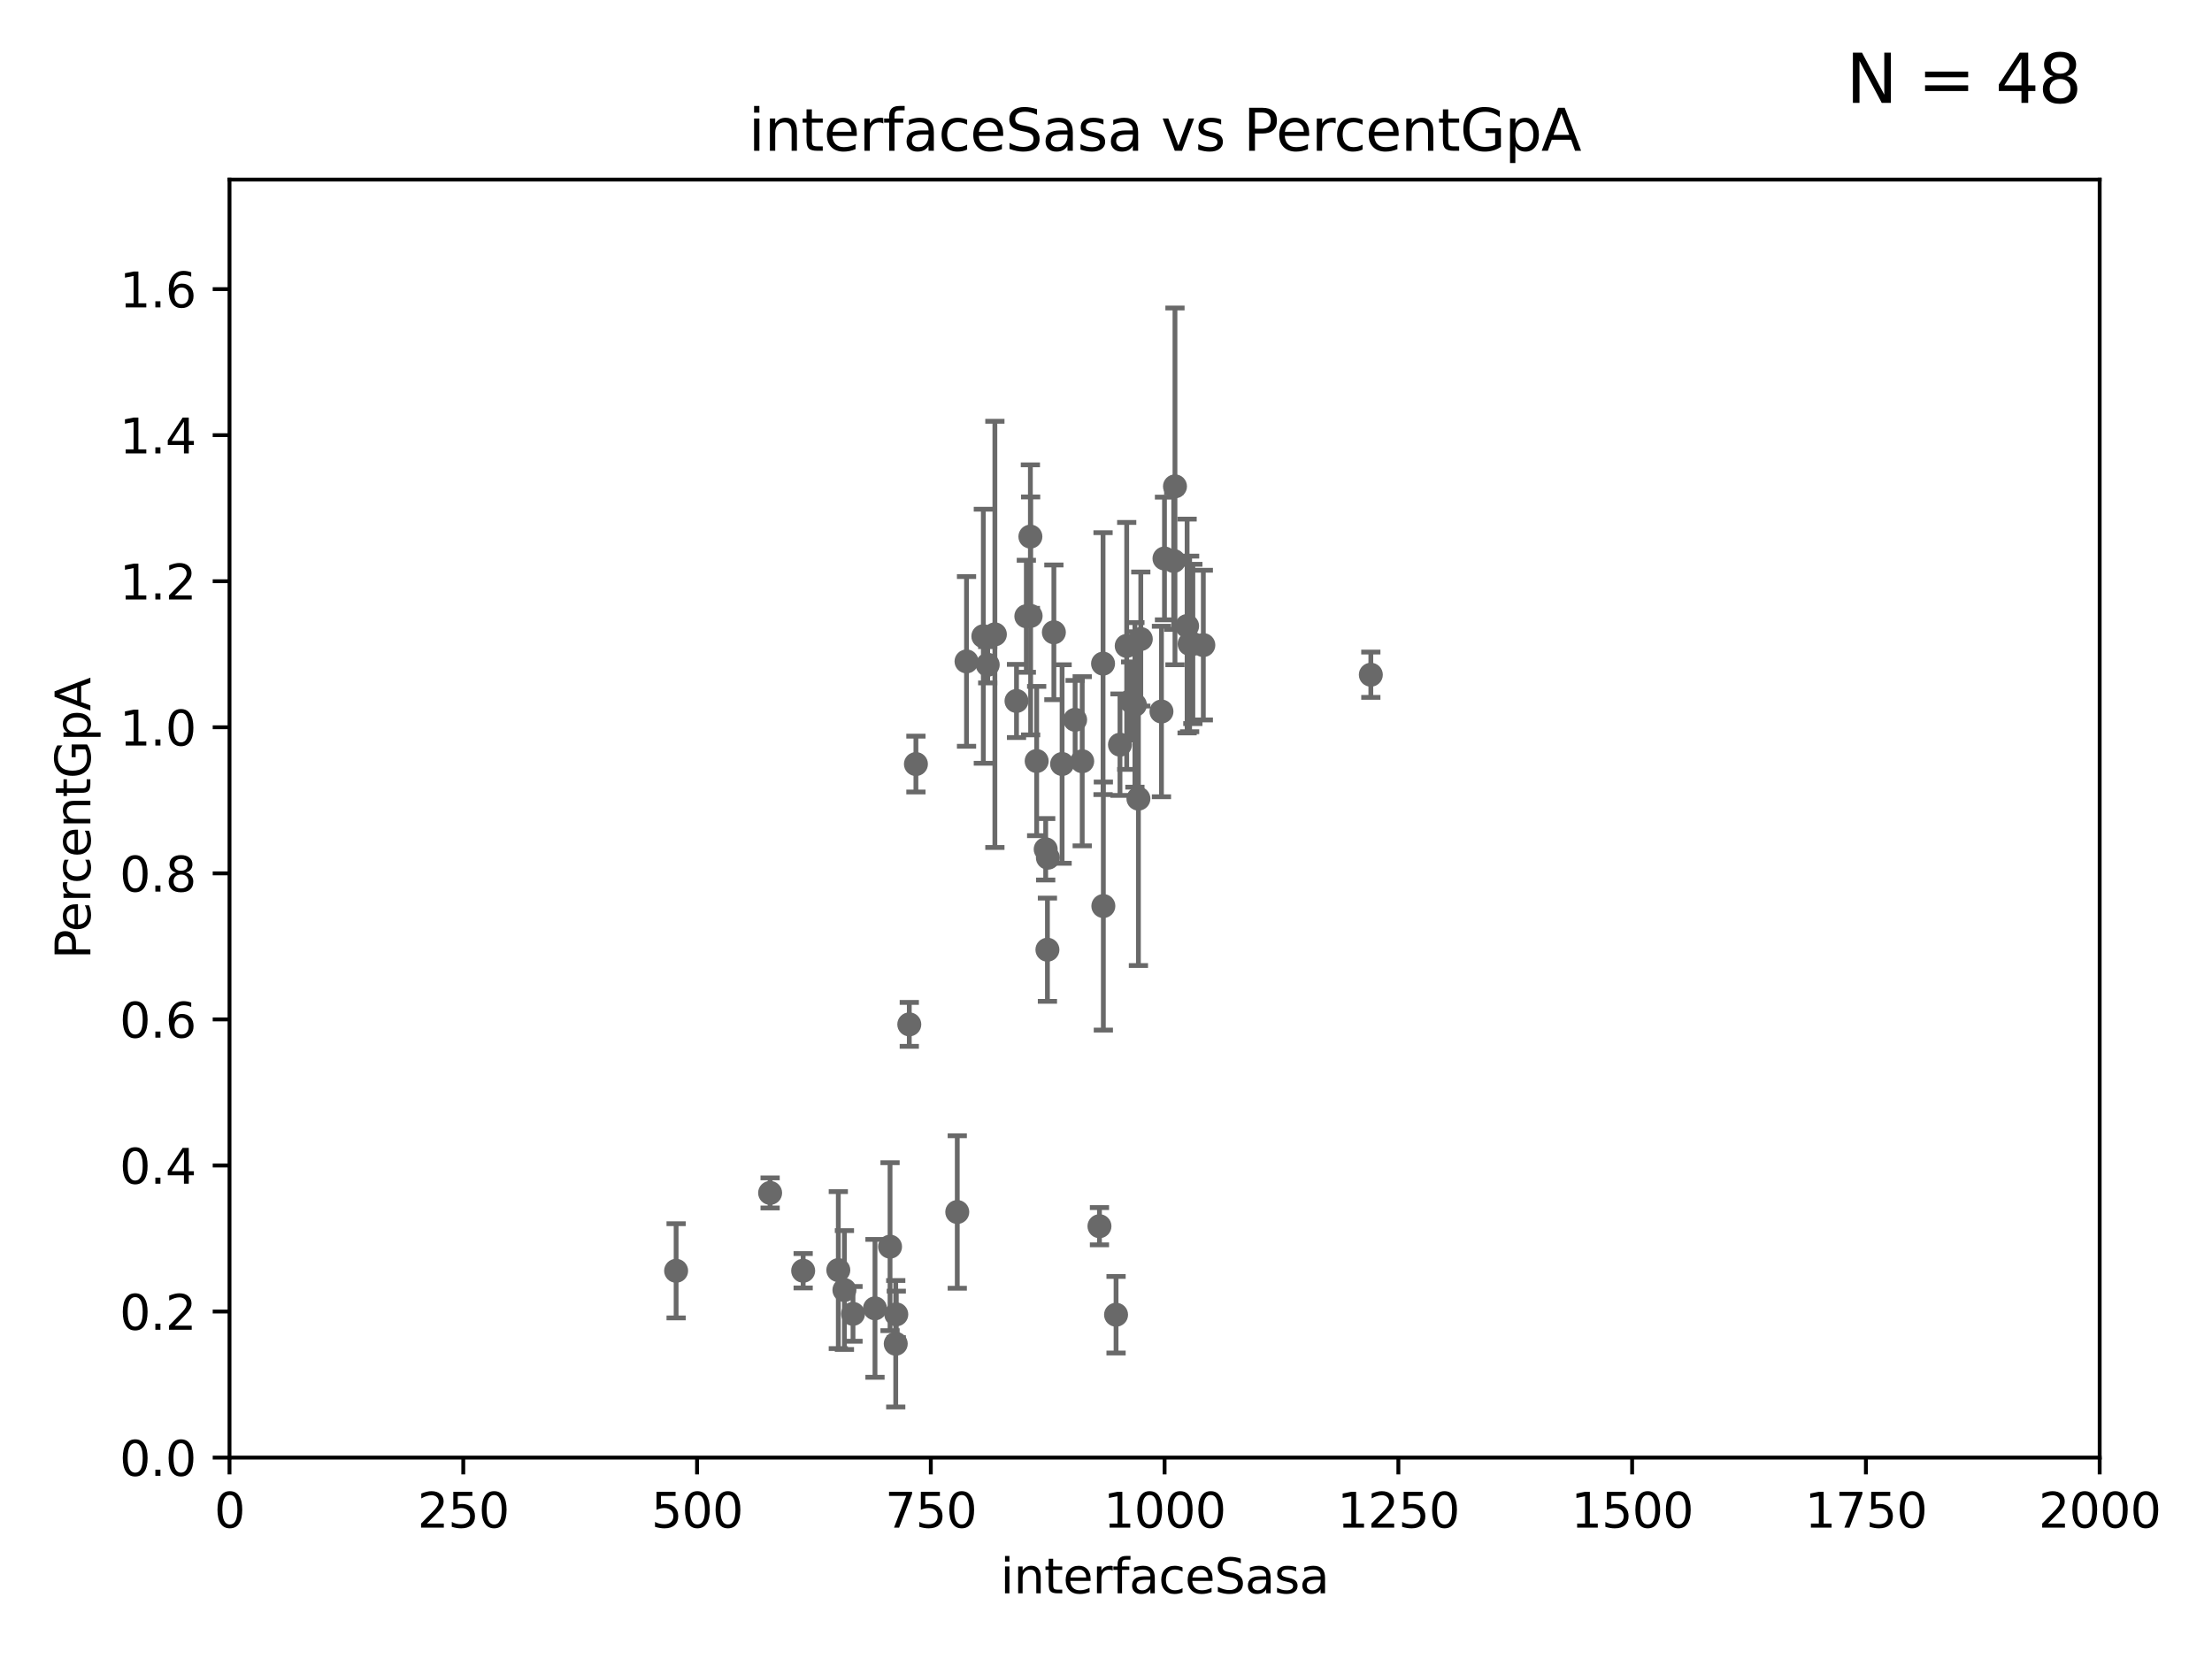 <?xml version="1.0" encoding="utf-8" standalone="no"?>
<!DOCTYPE svg PUBLIC "-//W3C//DTD SVG 1.1//EN"
  "http://www.w3.org/Graphics/SVG/1.1/DTD/svg11.dtd">
<svg xmlns:xlink="http://www.w3.org/1999/xlink" width="460.8pt" height="345.6pt" viewBox="0 0 460.8 345.6" xmlns="http://www.w3.org/2000/svg" version="1.1">
 <defs>
  <style type="text/css">*{stroke-linejoin: round; stroke-linecap: butt}</style>
 </defs>
 <g id="figure_1">
  <g id="patch_1">
   <path d="M 0 345.6 
L 460.8 345.6 
L 460.8 0 
L 0 0 
z
" style="fill: #ffffff"/>
  </g>
  <g id="axes_1">
   <g id="patch_2">
    <path d="M 47.81 303.64 
L 437.4 303.64 
L 437.4 37.411 
L 47.81 37.411 
z
" style="fill: #ffffff"/>
   </g>
   <g id="PathCollection_1">
    <defs>
     <path id="m0ae8e6e21b" d="M 0 1.118 
C 0.297 1.118 0.581 1 0.791 0.791 
C 1 0.581 1.118 0.297 1.118 0 
C 1.118 -0.297 1 -0.581 0.791 -0.791 
C 0.581 -1 0.297 -1.118 0 -1.118 
C -0.297 -1.118 -0.581 -1 -0.791 -0.791 
C -1 -0.581 -1.118 -0.297 -1.118 0 
C -1.118 0.297 -1 0.581 -0.791 0.791 
C -0.581 1 -0.297 1.118 0 1.118 
z
" style="stroke: #696969"/>
    </defs>
    <g clip-path="url(#p8c57952be3)">
     <use xlink:href="#m0ae8e6e21b" x="235.526" y="146.023" style="fill: #696969; stroke: #696969"/>
     <use xlink:href="#m0ae8e6e21b" x="218.295" y="178.676" style="fill: #696969; stroke: #696969"/>
     <use xlink:href="#m0ae8e6e21b" x="190.803" y="159.169" style="fill: #696969; stroke: #696969"/>
     <use xlink:href="#m0ae8e6e21b" x="213.805" y="128.379" style="fill: #696969; stroke: #696969"/>
     <use xlink:href="#m0ae8e6e21b" x="207.252" y="132.151" style="fill: #696969; stroke: #696969"/>
     <use xlink:href="#m0ae8e6e21b" x="205.758" y="138.483" style="fill: #696969; stroke: #696969"/>
     <use xlink:href="#m0ae8e6e21b" x="199.417" y="252.484" style="fill: #696969; stroke: #696969"/>
     <use xlink:href="#m0ae8e6e21b" x="221.254" y="159.157" style="fill: #696969; stroke: #696969"/>
     <use xlink:href="#m0ae8e6e21b" x="218.199" y="197.843" style="fill: #696969; stroke: #696969"/>
     <use xlink:href="#m0ae8e6e21b" x="229.038" y="255.442" style="fill: #696969; stroke: #696969"/>
     <use xlink:href="#m0ae8e6e21b" x="219.541" y="131.722" style="fill: #696969; stroke: #696969"/>
     <use xlink:href="#m0ae8e6e21b" x="232.495" y="273.883" style="fill: #696969; stroke: #696969"/>
     <use xlink:href="#m0ae8e6e21b" x="201.345" y="137.784" style="fill: #696969; stroke: #696969"/>
     <use xlink:href="#m0ae8e6e21b" x="167.313" y="264.72" style="fill: #696969; stroke: #696969"/>
     <use xlink:href="#m0ae8e6e21b" x="186.599" y="279.928" style="fill: #696969; stroke: #696969"/>
     <use xlink:href="#m0ae8e6e21b" x="186.712" y="273.807" style="fill: #696969; stroke: #696969"/>
     <use xlink:href="#m0ae8e6e21b" x="189.422" y="213.398" style="fill: #696969; stroke: #696969"/>
     <use xlink:href="#m0ae8e6e21b" x="177.697" y="273.702" style="fill: #696969; stroke: #696969"/>
     <use xlink:href="#m0ae8e6e21b" x="174.635" y="264.587" style="fill: #696969; stroke: #696969"/>
     <use xlink:href="#m0ae8e6e21b" x="185.413" y="259.704" style="fill: #696969; stroke: #696969"/>
     <use xlink:href="#m0ae8e6e21b" x="160.429" y="248.504" style="fill: #696969; stroke: #696969"/>
     <use xlink:href="#m0ae8e6e21b" x="140.848" y="264.732" style="fill: #696969; stroke: #696969"/>
     <use xlink:href="#m0ae8e6e21b" x="214.699" y="128.306" style="fill: #696969; stroke: #696969"/>
     <use xlink:href="#m0ae8e6e21b" x="242.584" y="116.343" style="fill: #696969; stroke: #696969"/>
     <use xlink:href="#m0ae8e6e21b" x="215.957" y="158.536" style="fill: #696969; stroke: #696969"/>
     <use xlink:href="#m0ae8e6e21b" x="237.153" y="166.373" style="fill: #696969; stroke: #696969"/>
     <use xlink:href="#m0ae8e6e21b" x="234.714" y="134.556" style="fill: #696969; stroke: #696969"/>
     <use xlink:href="#m0ae8e6e21b" x="247.296" y="130.412" style="fill: #696969; stroke: #696969"/>
     <use xlink:href="#m0ae8e6e21b" x="211.757" y="146.024" style="fill: #696969; stroke: #696969"/>
     <use xlink:href="#m0ae8e6e21b" x="244.508" y="116.865" style="fill: #696969; stroke: #696969"/>
     <use xlink:href="#m0ae8e6e21b" x="250.675" y="134.383" style="fill: #696969; stroke: #696969"/>
     <use xlink:href="#m0ae8e6e21b" x="214.648" y="111.783" style="fill: #696969; stroke: #696969"/>
     <use xlink:href="#m0ae8e6e21b" x="241.954" y="148.223" style="fill: #696969; stroke: #696969"/>
     <use xlink:href="#m0ae8e6e21b" x="247.82" y="134.138" style="fill: #696969; stroke: #696969"/>
     <use xlink:href="#m0ae8e6e21b" x="236.422" y="146.84" style="fill: #696969; stroke: #696969"/>
     <use xlink:href="#m0ae8e6e21b" x="248.492" y="134.145" style="fill: #696969; stroke: #696969"/>
     <use xlink:href="#m0ae8e6e21b" x="229.786" y="138.247" style="fill: #696969; stroke: #696969"/>
     <use xlink:href="#m0ae8e6e21b" x="225.446" y="158.583" style="fill: #696969; stroke: #696969"/>
     <use xlink:href="#m0ae8e6e21b" x="233.313" y="155.131" style="fill: #696969; stroke: #696969"/>
     <use xlink:href="#m0ae8e6e21b" x="244.769" y="101.32" style="fill: #696969; stroke: #696969"/>
     <use xlink:href="#m0ae8e6e21b" x="237.649" y="133.12" style="fill: #696969; stroke: #696969"/>
     <use xlink:href="#m0ae8e6e21b" x="217.837" y="176.917" style="fill: #696969; stroke: #696969"/>
     <use xlink:href="#m0ae8e6e21b" x="204.848" y="132.539" style="fill: #696969; stroke: #696969"/>
     <use xlink:href="#m0ae8e6e21b" x="229.848" y="188.745" style="fill: #696969; stroke: #696969"/>
     <use xlink:href="#m0ae8e6e21b" x="223.969" y="149.949" style="fill: #696969; stroke: #696969"/>
     <use xlink:href="#m0ae8e6e21b" x="285.569" y="140.558" style="fill: #696969; stroke: #696969"/>
     <use xlink:href="#m0ae8e6e21b" x="182.277" y="272.552" style="fill: #696969; stroke: #696969"/>
     <use xlink:href="#m0ae8e6e21b" x="175.909" y="268.738" style="fill: #696969; stroke: #696969"/>
    </g>
   </g>
   <g id="matplotlib.axis_1">
    <g id="xtick_1">
     <g id="line2d_1">
      <defs>
       <path id="m342bb1d9c4" d="M 0 0 
L 0 3.5 
" style="stroke: #000000; stroke-width: 0.8"/>
      </defs>
      <g>
       <use xlink:href="#m342bb1d9c4" x="47.81" y="303.64" style="stroke: #000000; stroke-width: 0.8"/>
      </g>
     </g>
     <g id="text_1">
      <!-- 0 -->
      <g transform="translate(44.629 318.238)scale(0.1 -0.1)">
       <defs>
        <path id="DejaVuSans-30" d="M 2034 4250 
Q 1547 4250 1301 3770 
Q 1056 3291 1056 2328 
Q 1056 1369 1301 889 
Q 1547 409 2034 409 
Q 2525 409 2770 889 
Q 3016 1369 3016 2328 
Q 3016 3291 2770 3770 
Q 2525 4250 2034 4250 
z
M 2034 4750 
Q 2819 4750 3233 4129 
Q 3647 3509 3647 2328 
Q 3647 1150 3233 529 
Q 2819 -91 2034 -91 
Q 1250 -91 836 529 
Q 422 1150 422 2328 
Q 422 3509 836 4129 
Q 1250 4750 2034 4750 
z
" transform="scale(0.016)"/>
       </defs>
       <use xlink:href="#DejaVuSans-30"/>
      </g>
     </g>
    </g>
    <g id="xtick_2">
     <g id="line2d_2">
      <g>
       <use xlink:href="#m342bb1d9c4" x="96.509" y="303.64" style="stroke: #000000; stroke-width: 0.8"/>
      </g>
     </g>
     <g id="text_2">
      <!-- 250 -->
      <g transform="translate(86.965 318.238)scale(0.1 -0.1)">
       <defs>
        <path id="DejaVuSans-32" d="M 1228 531 
L 3431 531 
L 3431 0 
L 469 0 
L 469 531 
Q 828 903 1448 1529 
Q 2069 2156 2228 2338 
Q 2531 2678 2651 2914 
Q 2772 3150 2772 3378 
Q 2772 3750 2511 3984 
Q 2250 4219 1831 4219 
Q 1534 4219 1204 4116 
Q 875 4013 500 3803 
L 500 4441 
Q 881 4594 1212 4672 
Q 1544 4750 1819 4750 
Q 2544 4750 2975 4387 
Q 3406 4025 3406 3419 
Q 3406 3131 3298 2873 
Q 3191 2616 2906 2266 
Q 2828 2175 2409 1742 
Q 1991 1309 1228 531 
z
" transform="scale(0.016)"/>
        <path id="DejaVuSans-35" d="M 691 4666 
L 3169 4666 
L 3169 4134 
L 1269 4134 
L 1269 2991 
Q 1406 3038 1543 3061 
Q 1681 3084 1819 3084 
Q 2600 3084 3056 2656 
Q 3513 2228 3513 1497 
Q 3513 744 3044 326 
Q 2575 -91 1722 -91 
Q 1428 -91 1123 -41 
Q 819 9 494 109 
L 494 744 
Q 775 591 1075 516 
Q 1375 441 1709 441 
Q 2250 441 2565 725 
Q 2881 1009 2881 1497 
Q 2881 1984 2565 2268 
Q 2250 2553 1709 2553 
Q 1456 2553 1204 2497 
Q 953 2441 691 2322 
L 691 4666 
z
" transform="scale(0.016)"/>
       </defs>
       <use xlink:href="#DejaVuSans-32"/>
       <use xlink:href="#DejaVuSans-35" x="63.623"/>
       <use xlink:href="#DejaVuSans-30" x="127.246"/>
      </g>
     </g>
    </g>
    <g id="xtick_3">
     <g id="line2d_3">
      <g>
       <use xlink:href="#m342bb1d9c4" x="145.208" y="303.64" style="stroke: #000000; stroke-width: 0.8"/>
      </g>
     </g>
     <g id="text_3">
      <!-- 500 -->
      <g transform="translate(135.664 318.238)scale(0.1 -0.1)">
       <use xlink:href="#DejaVuSans-35"/>
       <use xlink:href="#DejaVuSans-30" x="63.623"/>
       <use xlink:href="#DejaVuSans-30" x="127.246"/>
      </g>
     </g>
    </g>
    <g id="xtick_4">
     <g id="line2d_4">
      <g>
       <use xlink:href="#m342bb1d9c4" x="193.906" y="303.64" style="stroke: #000000; stroke-width: 0.8"/>
      </g>
     </g>
     <g id="text_4">
      <!-- 750 -->
      <g transform="translate(184.363 318.238)scale(0.1 -0.1)">
       <defs>
        <path id="DejaVuSans-37" d="M 525 4666 
L 3525 4666 
L 3525 4397 
L 1831 0 
L 1172 0 
L 2766 4134 
L 525 4134 
L 525 4666 
z
" transform="scale(0.016)"/>
       </defs>
       <use xlink:href="#DejaVuSans-37"/>
       <use xlink:href="#DejaVuSans-35" x="63.623"/>
       <use xlink:href="#DejaVuSans-30" x="127.246"/>
      </g>
     </g>
    </g>
    <g id="xtick_5">
     <g id="line2d_5">
      <g>
       <use xlink:href="#m342bb1d9c4" x="242.605" y="303.64" style="stroke: #000000; stroke-width: 0.8"/>
      </g>
     </g>
     <g id="text_5">
      <!-- 1000 -->
      <g transform="translate(229.88 318.238)scale(0.1 -0.1)">
       <defs>
        <path id="DejaVuSans-31" d="M 794 531 
L 1825 531 
L 1825 4091 
L 703 3866 
L 703 4441 
L 1819 4666 
L 2450 4666 
L 2450 531 
L 3481 531 
L 3481 0 
L 794 0 
L 794 531 
z
" transform="scale(0.016)"/>
       </defs>
       <use xlink:href="#DejaVuSans-31"/>
       <use xlink:href="#DejaVuSans-30" x="63.623"/>
       <use xlink:href="#DejaVuSans-30" x="127.246"/>
       <use xlink:href="#DejaVuSans-30" x="190.869"/>
      </g>
     </g>
    </g>
    <g id="xtick_6">
     <g id="line2d_6">
      <g>
       <use xlink:href="#m342bb1d9c4" x="291.304" y="303.64" style="stroke: #000000; stroke-width: 0.8"/>
      </g>
     </g>
     <g id="text_6">
      <!-- 1250 -->
      <g transform="translate(278.579 318.238)scale(0.1 -0.1)">
       <use xlink:href="#DejaVuSans-31"/>
       <use xlink:href="#DejaVuSans-32" x="63.623"/>
       <use xlink:href="#DejaVuSans-35" x="127.246"/>
       <use xlink:href="#DejaVuSans-30" x="190.869"/>
      </g>
     </g>
    </g>
    <g id="xtick_7">
     <g id="line2d_7">
      <g>
       <use xlink:href="#m342bb1d9c4" x="340.002" y="303.64" style="stroke: #000000; stroke-width: 0.8"/>
      </g>
     </g>
     <g id="text_7">
      <!-- 1500 -->
      <g transform="translate(327.277 318.238)scale(0.1 -0.1)">
       <use xlink:href="#DejaVuSans-31"/>
       <use xlink:href="#DejaVuSans-35" x="63.623"/>
       <use xlink:href="#DejaVuSans-30" x="127.246"/>
       <use xlink:href="#DejaVuSans-30" x="190.869"/>
      </g>
     </g>
    </g>
    <g id="xtick_8">
     <g id="line2d_8">
      <g>
       <use xlink:href="#m342bb1d9c4" x="388.701" y="303.64" style="stroke: #000000; stroke-width: 0.8"/>
      </g>
     </g>
     <g id="text_8">
      <!-- 1750 -->
      <g transform="translate(375.976 318.238)scale(0.1 -0.1)">
       <use xlink:href="#DejaVuSans-31"/>
       <use xlink:href="#DejaVuSans-37" x="63.623"/>
       <use xlink:href="#DejaVuSans-35" x="127.246"/>
       <use xlink:href="#DejaVuSans-30" x="190.869"/>
      </g>
     </g>
    </g>
    <g id="xtick_9">
     <g id="line2d_9">
      <g>
       <use xlink:href="#m342bb1d9c4" x="437.4" y="303.64" style="stroke: #000000; stroke-width: 0.8"/>
      </g>
     </g>
     <g id="text_9">
      <!-- 2000 -->
      <g transform="translate(424.675 318.238)scale(0.1 -0.1)">
       <use xlink:href="#DejaVuSans-32"/>
       <use xlink:href="#DejaVuSans-30" x="63.623"/>
       <use xlink:href="#DejaVuSans-30" x="127.246"/>
       <use xlink:href="#DejaVuSans-30" x="190.869"/>
      </g>
     </g>
    </g>
    <g id="text_10">
     <!-- interfaceSasa -->
     <g transform="translate(208.398 331.917)scale(0.1 -0.1)">
      <defs>
       <path id="DejaVuSans-69" d="M 603 3500 
L 1178 3500 
L 1178 0 
L 603 0 
L 603 3500 
z
M 603 4863 
L 1178 4863 
L 1178 4134 
L 603 4134 
L 603 4863 
z
" transform="scale(0.016)"/>
       <path id="DejaVuSans-6e" d="M 3513 2113 
L 3513 0 
L 2938 0 
L 2938 2094 
Q 2938 2591 2744 2837 
Q 2550 3084 2163 3084 
Q 1697 3084 1428 2787 
Q 1159 2491 1159 1978 
L 1159 0 
L 581 0 
L 581 3500 
L 1159 3500 
L 1159 2956 
Q 1366 3272 1645 3428 
Q 1925 3584 2291 3584 
Q 2894 3584 3203 3211 
Q 3513 2838 3513 2113 
z
" transform="scale(0.016)"/>
       <path id="DejaVuSans-74" d="M 1172 4494 
L 1172 3500 
L 2356 3500 
L 2356 3053 
L 1172 3053 
L 1172 1153 
Q 1172 725 1289 603 
Q 1406 481 1766 481 
L 2356 481 
L 2356 0 
L 1766 0 
Q 1100 0 847 248 
Q 594 497 594 1153 
L 594 3053 
L 172 3053 
L 172 3500 
L 594 3500 
L 594 4494 
L 1172 4494 
z
" transform="scale(0.016)"/>
       <path id="DejaVuSans-65" d="M 3597 1894 
L 3597 1613 
L 953 1613 
Q 991 1019 1311 708 
Q 1631 397 2203 397 
Q 2534 397 2845 478 
Q 3156 559 3463 722 
L 3463 178 
Q 3153 47 2828 -22 
Q 2503 -91 2169 -91 
Q 1331 -91 842 396 
Q 353 884 353 1716 
Q 353 2575 817 3079 
Q 1281 3584 2069 3584 
Q 2775 3584 3186 3129 
Q 3597 2675 3597 1894 
z
M 3022 2063 
Q 3016 2534 2758 2815 
Q 2500 3097 2075 3097 
Q 1594 3097 1305 2825 
Q 1016 2553 972 2059 
L 3022 2063 
z
" transform="scale(0.016)"/>
       <path id="DejaVuSans-72" d="M 2631 2963 
Q 2534 3019 2420 3045 
Q 2306 3072 2169 3072 
Q 1681 3072 1420 2755 
Q 1159 2438 1159 1844 
L 1159 0 
L 581 0 
L 581 3500 
L 1159 3500 
L 1159 2956 
Q 1341 3275 1631 3429 
Q 1922 3584 2338 3584 
Q 2397 3584 2469 3576 
Q 2541 3569 2628 3553 
L 2631 2963 
z
" transform="scale(0.016)"/>
       <path id="DejaVuSans-66" d="M 2375 4863 
L 2375 4384 
L 1825 4384 
Q 1516 4384 1395 4259 
Q 1275 4134 1275 3809 
L 1275 3500 
L 2222 3500 
L 2222 3053 
L 1275 3053 
L 1275 0 
L 697 0 
L 697 3053 
L 147 3053 
L 147 3500 
L 697 3500 
L 697 3744 
Q 697 4328 969 4595 
Q 1241 4863 1831 4863 
L 2375 4863 
z
" transform="scale(0.016)"/>
       <path id="DejaVuSans-61" d="M 2194 1759 
Q 1497 1759 1228 1600 
Q 959 1441 959 1056 
Q 959 750 1161 570 
Q 1363 391 1709 391 
Q 2188 391 2477 730 
Q 2766 1069 2766 1631 
L 2766 1759 
L 2194 1759 
z
M 3341 1997 
L 3341 0 
L 2766 0 
L 2766 531 
Q 2569 213 2275 61 
Q 1981 -91 1556 -91 
Q 1019 -91 701 211 
Q 384 513 384 1019 
Q 384 1609 779 1909 
Q 1175 2209 1959 2209 
L 2766 2209 
L 2766 2266 
Q 2766 2663 2505 2880 
Q 2244 3097 1772 3097 
Q 1472 3097 1187 3025 
Q 903 2953 641 2809 
L 641 3341 
Q 956 3463 1253 3523 
Q 1550 3584 1831 3584 
Q 2591 3584 2966 3190 
Q 3341 2797 3341 1997 
z
" transform="scale(0.016)"/>
       <path id="DejaVuSans-63" d="M 3122 3366 
L 3122 2828 
Q 2878 2963 2633 3030 
Q 2388 3097 2138 3097 
Q 1578 3097 1268 2742 
Q 959 2388 959 1747 
Q 959 1106 1268 751 
Q 1578 397 2138 397 
Q 2388 397 2633 464 
Q 2878 531 3122 666 
L 3122 134 
Q 2881 22 2623 -34 
Q 2366 -91 2075 -91 
Q 1284 -91 818 406 
Q 353 903 353 1747 
Q 353 2603 823 3093 
Q 1294 3584 2113 3584 
Q 2378 3584 2631 3529 
Q 2884 3475 3122 3366 
z
" transform="scale(0.016)"/>
       <path id="DejaVuSans-53" d="M 3425 4513 
L 3425 3897 
Q 3066 4069 2747 4153 
Q 2428 4238 2131 4238 
Q 1616 4238 1336 4038 
Q 1056 3838 1056 3469 
Q 1056 3159 1242 3001 
Q 1428 2844 1947 2747 
L 2328 2669 
Q 3034 2534 3370 2195 
Q 3706 1856 3706 1288 
Q 3706 609 3251 259 
Q 2797 -91 1919 -91 
Q 1588 -91 1214 -16 
Q 841 59 441 206 
L 441 856 
Q 825 641 1194 531 
Q 1563 422 1919 422 
Q 2459 422 2753 634 
Q 3047 847 3047 1241 
Q 3047 1584 2836 1778 
Q 2625 1972 2144 2069 
L 1759 2144 
Q 1053 2284 737 2584 
Q 422 2884 422 3419 
Q 422 4038 858 4394 
Q 1294 4750 2059 4750 
Q 2388 4750 2728 4690 
Q 3069 4631 3425 4513 
z
" transform="scale(0.016)"/>
       <path id="DejaVuSans-73" d="M 2834 3397 
L 2834 2853 
Q 2591 2978 2328 3040 
Q 2066 3103 1784 3103 
Q 1356 3103 1142 2972 
Q 928 2841 928 2578 
Q 928 2378 1081 2264 
Q 1234 2150 1697 2047 
L 1894 2003 
Q 2506 1872 2764 1633 
Q 3022 1394 3022 966 
Q 3022 478 2636 193 
Q 2250 -91 1575 -91 
Q 1294 -91 989 -36 
Q 684 19 347 128 
L 347 722 
Q 666 556 975 473 
Q 1284 391 1588 391 
Q 1994 391 2212 530 
Q 2431 669 2431 922 
Q 2431 1156 2273 1281 
Q 2116 1406 1581 1522 
L 1381 1569 
Q 847 1681 609 1914 
Q 372 2147 372 2553 
Q 372 3047 722 3315 
Q 1072 3584 1716 3584 
Q 2034 3584 2315 3537 
Q 2597 3491 2834 3397 
z
" transform="scale(0.016)"/>
      </defs>
      <use xlink:href="#DejaVuSans-69"/>
      <use xlink:href="#DejaVuSans-6e" x="27.783"/>
      <use xlink:href="#DejaVuSans-74" x="91.162"/>
      <use xlink:href="#DejaVuSans-65" x="130.371"/>
      <use xlink:href="#DejaVuSans-72" x="191.895"/>
      <use xlink:href="#DejaVuSans-66" x="233.008"/>
      <use xlink:href="#DejaVuSans-61" x="268.213"/>
      <use xlink:href="#DejaVuSans-63" x="329.492"/>
      <use xlink:href="#DejaVuSans-65" x="384.473"/>
      <use xlink:href="#DejaVuSans-53" x="445.996"/>
      <use xlink:href="#DejaVuSans-61" x="509.473"/>
      <use xlink:href="#DejaVuSans-73" x="570.752"/>
      <use xlink:href="#DejaVuSans-61" x="622.852"/>
     </g>
    </g>
   </g>
   <g id="matplotlib.axis_2">
    <g id="ytick_1">
     <g id="line2d_10">
      <defs>
       <path id="m30332fef39" d="M 0 0 
L -3.5 0 
" style="stroke: #000000; stroke-width: 0.8"/>
      </defs>
      <g>
       <use xlink:href="#m30332fef39" x="47.81" y="303.64" style="stroke: #000000; stroke-width: 0.8"/>
      </g>
     </g>
     <g id="text_11">
      <!-- 0.0 -->
      <g transform="translate(24.907 307.439)scale(0.1 -0.1)">
       <defs>
        <path id="DejaVuSans-2e" d="M 684 794 
L 1344 794 
L 1344 0 
L 684 0 
L 684 794 
z
" transform="scale(0.016)"/>
       </defs>
       <use xlink:href="#DejaVuSans-30"/>
       <use xlink:href="#DejaVuSans-2e" x="63.623"/>
       <use xlink:href="#DejaVuSans-30" x="95.41"/>
      </g>
     </g>
    </g>
    <g id="ytick_2">
     <g id="line2d_11">
      <g>
       <use xlink:href="#m30332fef39" x="47.81" y="273.214" style="stroke: #000000; stroke-width: 0.8"/>
      </g>
     </g>
     <g id="text_12">
      <!-- 0.2 -->
      <g transform="translate(24.907 277.013)scale(0.1 -0.1)">
       <use xlink:href="#DejaVuSans-30"/>
       <use xlink:href="#DejaVuSans-2e" x="63.623"/>
       <use xlink:href="#DejaVuSans-32" x="95.41"/>
      </g>
     </g>
    </g>
    <g id="ytick_3">
     <g id="line2d_12">
      <g>
       <use xlink:href="#m30332fef39" x="47.81" y="242.788" style="stroke: #000000; stroke-width: 0.8"/>
      </g>
     </g>
     <g id="text_13">
      <!-- 0.4 -->
      <g transform="translate(24.907 246.587)scale(0.1 -0.1)">
       <defs>
        <path id="DejaVuSans-34" d="M 2419 4116 
L 825 1625 
L 2419 1625 
L 2419 4116 
z
M 2253 4666 
L 3047 4666 
L 3047 1625 
L 3713 1625 
L 3713 1100 
L 3047 1100 
L 3047 0 
L 2419 0 
L 2419 1100 
L 313 1100 
L 313 1709 
L 2253 4666 
z
" transform="scale(0.016)"/>
       </defs>
       <use xlink:href="#DejaVuSans-30"/>
       <use xlink:href="#DejaVuSans-2e" x="63.623"/>
       <use xlink:href="#DejaVuSans-34" x="95.41"/>
      </g>
     </g>
    </g>
    <g id="ytick_4">
     <g id="line2d_13">
      <g>
       <use xlink:href="#m30332fef39" x="47.81" y="212.362" style="stroke: #000000; stroke-width: 0.8"/>
      </g>
     </g>
     <g id="text_14">
      <!-- 0.6 -->
      <g transform="translate(24.907 216.161)scale(0.1 -0.1)">
       <defs>
        <path id="DejaVuSans-36" d="M 2113 2584 
Q 1688 2584 1439 2293 
Q 1191 2003 1191 1497 
Q 1191 994 1439 701 
Q 1688 409 2113 409 
Q 2538 409 2786 701 
Q 3034 994 3034 1497 
Q 3034 2003 2786 2293 
Q 2538 2584 2113 2584 
z
M 3366 4563 
L 3366 3988 
Q 3128 4100 2886 4159 
Q 2644 4219 2406 4219 
Q 1781 4219 1451 3797 
Q 1122 3375 1075 2522 
Q 1259 2794 1537 2939 
Q 1816 3084 2150 3084 
Q 2853 3084 3261 2657 
Q 3669 2231 3669 1497 
Q 3669 778 3244 343 
Q 2819 -91 2113 -91 
Q 1303 -91 875 529 
Q 447 1150 447 2328 
Q 447 3434 972 4092 
Q 1497 4750 2381 4750 
Q 2619 4750 2861 4703 
Q 3103 4656 3366 4563 
z
" transform="scale(0.016)"/>
       </defs>
       <use xlink:href="#DejaVuSans-30"/>
       <use xlink:href="#DejaVuSans-2e" x="63.623"/>
       <use xlink:href="#DejaVuSans-36" x="95.41"/>
      </g>
     </g>
    </g>
    <g id="ytick_5">
     <g id="line2d_14">
      <g>
       <use xlink:href="#m30332fef39" x="47.81" y="181.935" style="stroke: #000000; stroke-width: 0.8"/>
      </g>
     </g>
     <g id="text_15">
      <!-- 0.8 -->
      <g transform="translate(24.907 185.735)scale(0.1 -0.1)">
       <defs>
        <path id="DejaVuSans-38" d="M 2034 2216 
Q 1584 2216 1326 1975 
Q 1069 1734 1069 1313 
Q 1069 891 1326 650 
Q 1584 409 2034 409 
Q 2484 409 2743 651 
Q 3003 894 3003 1313 
Q 3003 1734 2745 1975 
Q 2488 2216 2034 2216 
z
M 1403 2484 
Q 997 2584 770 2862 
Q 544 3141 544 3541 
Q 544 4100 942 4425 
Q 1341 4750 2034 4750 
Q 2731 4750 3128 4425 
Q 3525 4100 3525 3541 
Q 3525 3141 3298 2862 
Q 3072 2584 2669 2484 
Q 3125 2378 3379 2068 
Q 3634 1759 3634 1313 
Q 3634 634 3220 271 
Q 2806 -91 2034 -91 
Q 1263 -91 848 271 
Q 434 634 434 1313 
Q 434 1759 690 2068 
Q 947 2378 1403 2484 
z
M 1172 3481 
Q 1172 3119 1398 2916 
Q 1625 2713 2034 2713 
Q 2441 2713 2670 2916 
Q 2900 3119 2900 3481 
Q 2900 3844 2670 4047 
Q 2441 4250 2034 4250 
Q 1625 4250 1398 4047 
Q 1172 3844 1172 3481 
z
" transform="scale(0.016)"/>
       </defs>
       <use xlink:href="#DejaVuSans-30"/>
       <use xlink:href="#DejaVuSans-2e" x="63.623"/>
       <use xlink:href="#DejaVuSans-38" x="95.41"/>
      </g>
     </g>
    </g>
    <g id="ytick_6">
     <g id="line2d_15">
      <g>
       <use xlink:href="#m30332fef39" x="47.81" y="151.509" style="stroke: #000000; stroke-width: 0.8"/>
      </g>
     </g>
     <g id="text_16">
      <!-- 1.0 -->
      <g transform="translate(24.907 155.308)scale(0.1 -0.1)">
       <use xlink:href="#DejaVuSans-31"/>
       <use xlink:href="#DejaVuSans-2e" x="63.623"/>
       <use xlink:href="#DejaVuSans-30" x="95.41"/>
      </g>
     </g>
    </g>
    <g id="ytick_7">
     <g id="line2d_16">
      <g>
       <use xlink:href="#m30332fef39" x="47.81" y="121.083" style="stroke: #000000; stroke-width: 0.8"/>
      </g>
     </g>
     <g id="text_17">
      <!-- 1.2 -->
      <g transform="translate(24.907 124.882)scale(0.1 -0.1)">
       <use xlink:href="#DejaVuSans-31"/>
       <use xlink:href="#DejaVuSans-2e" x="63.623"/>
       <use xlink:href="#DejaVuSans-32" x="95.41"/>
      </g>
     </g>
    </g>
    <g id="ytick_8">
     <g id="line2d_17">
      <g>
       <use xlink:href="#m30332fef39" x="47.81" y="90.657" style="stroke: #000000; stroke-width: 0.8"/>
      </g>
     </g>
     <g id="text_18">
      <!-- 1.4 -->
      <g transform="translate(24.907 94.456)scale(0.1 -0.1)">
       <use xlink:href="#DejaVuSans-31"/>
       <use xlink:href="#DejaVuSans-2e" x="63.623"/>
       <use xlink:href="#DejaVuSans-34" x="95.41"/>
      </g>
     </g>
    </g>
    <g id="ytick_9">
     <g id="line2d_18">
      <g>
       <use xlink:href="#m30332fef39" x="47.81" y="60.231" style="stroke: #000000; stroke-width: 0.8"/>
      </g>
     </g>
     <g id="text_19">
      <!-- 1.6 -->
      <g transform="translate(24.907 64.03)scale(0.1 -0.1)">
       <use xlink:href="#DejaVuSans-31"/>
       <use xlink:href="#DejaVuSans-2e" x="63.623"/>
       <use xlink:href="#DejaVuSans-36" x="95.41"/>
      </g>
     </g>
    </g>
    <g id="text_20">
     <!-- PercentGpA -->
     <g transform="translate(18.827 199.802)rotate(-90)scale(0.1 -0.1)">
      <defs>
       <path id="DejaVuSans-50" d="M 1259 4147 
L 1259 2394 
L 2053 2394 
Q 2494 2394 2734 2622 
Q 2975 2850 2975 3272 
Q 2975 3691 2734 3919 
Q 2494 4147 2053 4147 
L 1259 4147 
z
M 628 4666 
L 2053 4666 
Q 2838 4666 3239 4311 
Q 3641 3956 3641 3272 
Q 3641 2581 3239 2228 
Q 2838 1875 2053 1875 
L 1259 1875 
L 1259 0 
L 628 0 
L 628 4666 
z
" transform="scale(0.016)"/>
       <path id="DejaVuSans-47" d="M 3809 666 
L 3809 1919 
L 2778 1919 
L 2778 2438 
L 4434 2438 
L 4434 434 
Q 4069 175 3628 42 
Q 3188 -91 2688 -91 
Q 1594 -91 976 548 
Q 359 1188 359 2328 
Q 359 3472 976 4111 
Q 1594 4750 2688 4750 
Q 3144 4750 3555 4637 
Q 3966 4525 4313 4306 
L 4313 3634 
Q 3963 3931 3569 4081 
Q 3175 4231 2741 4231 
Q 1884 4231 1454 3753 
Q 1025 3275 1025 2328 
Q 1025 1384 1454 906 
Q 1884 428 2741 428 
Q 3075 428 3337 486 
Q 3600 544 3809 666 
z
" transform="scale(0.016)"/>
       <path id="DejaVuSans-70" d="M 1159 525 
L 1159 -1331 
L 581 -1331 
L 581 3500 
L 1159 3500 
L 1159 2969 
Q 1341 3281 1617 3432 
Q 1894 3584 2278 3584 
Q 2916 3584 3314 3078 
Q 3713 2572 3713 1747 
Q 3713 922 3314 415 
Q 2916 -91 2278 -91 
Q 1894 -91 1617 61 
Q 1341 213 1159 525 
z
M 3116 1747 
Q 3116 2381 2855 2742 
Q 2594 3103 2138 3103 
Q 1681 3103 1420 2742 
Q 1159 2381 1159 1747 
Q 1159 1113 1420 752 
Q 1681 391 2138 391 
Q 2594 391 2855 752 
Q 3116 1113 3116 1747 
z
" transform="scale(0.016)"/>
       <path id="DejaVuSans-41" d="M 2188 4044 
L 1331 1722 
L 3047 1722 
L 2188 4044 
z
M 1831 4666 
L 2547 4666 
L 4325 0 
L 3669 0 
L 3244 1197 
L 1141 1197 
L 716 0 
L 50 0 
L 1831 4666 
z
" transform="scale(0.016)"/>
      </defs>
      <use xlink:href="#DejaVuSans-50"/>
      <use xlink:href="#DejaVuSans-65" x="56.678"/>
      <use xlink:href="#DejaVuSans-72" x="118.201"/>
      <use xlink:href="#DejaVuSans-63" x="157.064"/>
      <use xlink:href="#DejaVuSans-65" x="212.045"/>
      <use xlink:href="#DejaVuSans-6e" x="273.568"/>
      <use xlink:href="#DejaVuSans-74" x="336.947"/>
      <use xlink:href="#DejaVuSans-47" x="376.156"/>
      <use xlink:href="#DejaVuSans-70" x="453.646"/>
      <use xlink:href="#DejaVuSans-41" x="517.123"/>
     </g>
    </g>
   </g>
   <g id="LineCollection_1">
    <path d="M 235.526 154.149 
L 235.526 137.897 
" clip-path="url(#p8c57952be3)" style="fill: none; stroke: #696969"/>
    <path d="M 218.295 179.206 
L 218.295 178.147 
" clip-path="url(#p8c57952be3)" style="fill: none; stroke: #696969"/>
    <path d="M 190.803 164.985 
L 190.803 153.353 
" clip-path="url(#p8c57952be3)" style="fill: none; stroke: #696969"/>
    <path d="M 213.805 140.046 
L 213.805 116.711 
" clip-path="url(#p8c57952be3)" style="fill: none; stroke: #696969"/>
    <path d="M 207.252 176.543 
L 207.252 87.759 
" clip-path="url(#p8c57952be3)" style="fill: none; stroke: #696969"/>
    <path d="M 205.758 142.264 
L 205.758 134.703 
" clip-path="url(#p8c57952be3)" style="fill: none; stroke: #696969"/>
    <path d="M 199.417 268.366 
L 199.417 236.602 
" clip-path="url(#p8c57952be3)" style="fill: none; stroke: #696969"/>
    <path d="M 221.254 179.834 
L 221.254 138.48 
" clip-path="url(#p8c57952be3)" style="fill: none; stroke: #696969"/>
    <path d="M 218.199 208.591 
L 218.199 187.095 
" clip-path="url(#p8c57952be3)" style="fill: none; stroke: #696969"/>
    <path d="M 229.038 259.323 
L 229.038 251.56 
" clip-path="url(#p8c57952be3)" style="fill: none; stroke: #696969"/>
    <path d="M 219.541 145.751 
L 219.541 117.694 
" clip-path="url(#p8c57952be3)" style="fill: none; stroke: #696969"/>
    <path d="M 232.495 281.857 
L 232.495 265.908 
" clip-path="url(#p8c57952be3)" style="fill: none; stroke: #696969"/>
    <path d="M 201.345 155.463 
L 201.345 120.106 
" clip-path="url(#p8c57952be3)" style="fill: none; stroke: #696969"/>
    <path d="M 167.313 268.3 
L 167.313 261.14 
" clip-path="url(#p8c57952be3)" style="fill: none; stroke: #696969"/>
    <path d="M 186.599 293.103 
L 186.599 266.753 
" clip-path="url(#p8c57952be3)" style="fill: none; stroke: #696969"/>
    <path d="M 186.712 278.649 
L 186.712 268.964 
" clip-path="url(#p8c57952be3)" style="fill: none; stroke: #696969"/>
    <path d="M 189.422 217.974 
L 189.422 208.822 
" clip-path="url(#p8c57952be3)" style="fill: none; stroke: #696969"/>
    <path d="M 177.697 279.403 
L 177.697 268.001 
" clip-path="url(#p8c57952be3)" style="fill: none; stroke: #696969"/>
    <path d="M 174.635 280.938 
L 174.635 248.237 
" clip-path="url(#p8c57952be3)" style="fill: none; stroke: #696969"/>
    <path d="M 185.413 277.199 
L 185.413 242.209 
" clip-path="url(#p8c57952be3)" style="fill: none; stroke: #696969"/>
    <path d="M 160.429 251.64 
L 160.429 245.369 
" clip-path="url(#p8c57952be3)" style="fill: none; stroke: #696969"/>
    <path d="M 140.848 274.546 
L 140.848 254.919 
" clip-path="url(#p8c57952be3)" style="fill: none; stroke: #696969"/>
    <path d="M 214.699 153.087 
L 214.699 103.525 
" clip-path="url(#p8c57952be3)" style="fill: none; stroke: #696969"/>
    <path d="M 242.584 129.124 
L 242.584 103.562 
" clip-path="url(#p8c57952be3)" style="fill: none; stroke: #696969"/>
    <path d="M 215.957 174.083 
L 215.957 142.99 
" clip-path="url(#p8c57952be3)" style="fill: none; stroke: #696969"/>
    <path d="M 237.153 201.135 
L 237.153 131.612 
" clip-path="url(#p8c57952be3)" style="fill: none; stroke: #696969"/>
    <path d="M 234.714 160.277 
L 234.714 108.836 
" clip-path="url(#p8c57952be3)" style="fill: none; stroke: #696969"/>
    <path d="M 247.296 152.681 
L 247.296 108.142 
" clip-path="url(#p8c57952be3)" style="fill: none; stroke: #696969"/>
    <path d="M 211.757 153.644 
L 211.757 138.405 
" clip-path="url(#p8c57952be3)" style="fill: none; stroke: #696969"/>
    <path d="M 244.508 131.113 
L 244.508 102.616 
" clip-path="url(#p8c57952be3)" style="fill: none; stroke: #696969"/>
    <path d="M 250.675 149.973 
L 250.675 118.793 
" clip-path="url(#p8c57952be3)" style="fill: none; stroke: #696969"/>
    <path d="M 214.648 126.727 
L 214.648 96.838 
" clip-path="url(#p8c57952be3)" style="fill: none; stroke: #696969"/>
    <path d="M 241.954 165.983 
L 241.954 130.463 
" clip-path="url(#p8c57952be3)" style="fill: none; stroke: #696969"/>
    <path d="M 247.82 152.425 
L 247.82 115.851 
" clip-path="url(#p8c57952be3)" style="fill: none; stroke: #696969"/>
    <path d="M 236.422 163.981 
L 236.422 129.699 
" clip-path="url(#p8c57952be3)" style="fill: none; stroke: #696969"/>
    <path d="M 248.492 150.737 
L 248.492 117.552 
" clip-path="url(#p8c57952be3)" style="fill: none; stroke: #696969"/>
    <path d="M 229.786 165.529 
L 229.786 110.965 
" clip-path="url(#p8c57952be3)" style="fill: none; stroke: #696969"/>
    <path d="M 225.446 176.204 
L 225.446 140.961 
" clip-path="url(#p8c57952be3)" style="fill: none; stroke: #696969"/>
    <path d="M 233.313 165.697 
L 233.313 144.565 
" clip-path="url(#p8c57952be3)" style="fill: none; stroke: #696969"/>
    <path d="M 244.769 138.481 
L 244.769 64.16 
" clip-path="url(#p8c57952be3)" style="fill: none; stroke: #696969"/>
    <path d="M 237.649 147.079 
L 237.649 119.161 
" clip-path="url(#p8c57952be3)" style="fill: none; stroke: #696969"/>
    <path d="M 217.837 183.315 
L 217.837 170.519 
" clip-path="url(#p8c57952be3)" style="fill: none; stroke: #696969"/>
    <path d="M 204.848 158.999 
L 204.848 106.079 
" clip-path="url(#p8c57952be3)" style="fill: none; stroke: #696969"/>
    <path d="M 229.848 214.584 
L 229.848 162.907 
" clip-path="url(#p8c57952be3)" style="fill: none; stroke: #696969"/>
    <path d="M 223.969 158.155 
L 223.969 141.744 
" clip-path="url(#p8c57952be3)" style="fill: none; stroke: #696969"/>
    <path d="M 285.569 145.275 
L 285.569 135.842 
" clip-path="url(#p8c57952be3)" style="fill: none; stroke: #696969"/>
    <path d="M 182.277 286.913 
L 182.277 258.191 
" clip-path="url(#p8c57952be3)" style="fill: none; stroke: #696969"/>
    <path d="M 175.909 281.122 
L 175.909 256.355 
" clip-path="url(#p8c57952be3)" style="fill: none; stroke: #696969"/>
   </g>
   <g id="line2d_19">
    <defs>
     <path id="mf38f102c4d" d="M 2 0 
L -2 -0 
" style="stroke: #696969"/>
    </defs>
    <g clip-path="url(#p8c57952be3)">
     <use xlink:href="#mf38f102c4d" x="235.526" y="154.149" style="fill: #696969; stroke: #696969"/>
     <use xlink:href="#mf38f102c4d" x="218.295" y="179.206" style="fill: #696969; stroke: #696969"/>
     <use xlink:href="#mf38f102c4d" x="190.803" y="164.985" style="fill: #696969; stroke: #696969"/>
     <use xlink:href="#mf38f102c4d" x="213.805" y="140.046" style="fill: #696969; stroke: #696969"/>
     <use xlink:href="#mf38f102c4d" x="207.252" y="176.543" style="fill: #696969; stroke: #696969"/>
     <use xlink:href="#mf38f102c4d" x="205.758" y="142.264" style="fill: #696969; stroke: #696969"/>
     <use xlink:href="#mf38f102c4d" x="199.417" y="268.366" style="fill: #696969; stroke: #696969"/>
     <use xlink:href="#mf38f102c4d" x="221.254" y="179.834" style="fill: #696969; stroke: #696969"/>
     <use xlink:href="#mf38f102c4d" x="218.199" y="208.591" style="fill: #696969; stroke: #696969"/>
     <use xlink:href="#mf38f102c4d" x="229.038" y="259.323" style="fill: #696969; stroke: #696969"/>
     <use xlink:href="#mf38f102c4d" x="219.541" y="145.751" style="fill: #696969; stroke: #696969"/>
     <use xlink:href="#mf38f102c4d" x="232.495" y="281.857" style="fill: #696969; stroke: #696969"/>
     <use xlink:href="#mf38f102c4d" x="201.345" y="155.463" style="fill: #696969; stroke: #696969"/>
     <use xlink:href="#mf38f102c4d" x="167.313" y="268.3" style="fill: #696969; stroke: #696969"/>
     <use xlink:href="#mf38f102c4d" x="186.599" y="293.103" style="fill: #696969; stroke: #696969"/>
     <use xlink:href="#mf38f102c4d" x="186.712" y="278.649" style="fill: #696969; stroke: #696969"/>
     <use xlink:href="#mf38f102c4d" x="189.422" y="217.974" style="fill: #696969; stroke: #696969"/>
     <use xlink:href="#mf38f102c4d" x="177.697" y="279.403" style="fill: #696969; stroke: #696969"/>
     <use xlink:href="#mf38f102c4d" x="174.635" y="280.938" style="fill: #696969; stroke: #696969"/>
     <use xlink:href="#mf38f102c4d" x="185.413" y="277.199" style="fill: #696969; stroke: #696969"/>
     <use xlink:href="#mf38f102c4d" x="160.429" y="251.64" style="fill: #696969; stroke: #696969"/>
     <use xlink:href="#mf38f102c4d" x="140.848" y="274.546" style="fill: #696969; stroke: #696969"/>
     <use xlink:href="#mf38f102c4d" x="214.699" y="153.087" style="fill: #696969; stroke: #696969"/>
     <use xlink:href="#mf38f102c4d" x="242.584" y="129.124" style="fill: #696969; stroke: #696969"/>
     <use xlink:href="#mf38f102c4d" x="215.957" y="174.083" style="fill: #696969; stroke: #696969"/>
     <use xlink:href="#mf38f102c4d" x="237.153" y="201.135" style="fill: #696969; stroke: #696969"/>
     <use xlink:href="#mf38f102c4d" x="234.714" y="160.277" style="fill: #696969; stroke: #696969"/>
     <use xlink:href="#mf38f102c4d" x="247.296" y="152.681" style="fill: #696969; stroke: #696969"/>
     <use xlink:href="#mf38f102c4d" x="211.757" y="153.644" style="fill: #696969; stroke: #696969"/>
     <use xlink:href="#mf38f102c4d" x="244.508" y="131.113" style="fill: #696969; stroke: #696969"/>
     <use xlink:href="#mf38f102c4d" x="250.675" y="149.973" style="fill: #696969; stroke: #696969"/>
     <use xlink:href="#mf38f102c4d" x="214.648" y="126.727" style="fill: #696969; stroke: #696969"/>
     <use xlink:href="#mf38f102c4d" x="241.954" y="165.983" style="fill: #696969; stroke: #696969"/>
     <use xlink:href="#mf38f102c4d" x="247.82" y="152.425" style="fill: #696969; stroke: #696969"/>
     <use xlink:href="#mf38f102c4d" x="236.422" y="163.981" style="fill: #696969; stroke: #696969"/>
     <use xlink:href="#mf38f102c4d" x="248.492" y="150.737" style="fill: #696969; stroke: #696969"/>
     <use xlink:href="#mf38f102c4d" x="229.786" y="165.529" style="fill: #696969; stroke: #696969"/>
     <use xlink:href="#mf38f102c4d" x="225.446" y="176.204" style="fill: #696969; stroke: #696969"/>
     <use xlink:href="#mf38f102c4d" x="233.313" y="165.697" style="fill: #696969; stroke: #696969"/>
     <use xlink:href="#mf38f102c4d" x="244.769" y="138.481" style="fill: #696969; stroke: #696969"/>
     <use xlink:href="#mf38f102c4d" x="237.649" y="147.079" style="fill: #696969; stroke: #696969"/>
     <use xlink:href="#mf38f102c4d" x="217.837" y="183.315" style="fill: #696969; stroke: #696969"/>
     <use xlink:href="#mf38f102c4d" x="204.848" y="158.999" style="fill: #696969; stroke: #696969"/>
     <use xlink:href="#mf38f102c4d" x="229.848" y="214.584" style="fill: #696969; stroke: #696969"/>
     <use xlink:href="#mf38f102c4d" x="223.969" y="158.155" style="fill: #696969; stroke: #696969"/>
     <use xlink:href="#mf38f102c4d" x="285.569" y="145.275" style="fill: #696969; stroke: #696969"/>
     <use xlink:href="#mf38f102c4d" x="182.277" y="286.913" style="fill: #696969; stroke: #696969"/>
     <use xlink:href="#mf38f102c4d" x="175.909" y="281.122" style="fill: #696969; stroke: #696969"/>
    </g>
   </g>
   <g id="line2d_20">
    <g clip-path="url(#p8c57952be3)">
     <use xlink:href="#mf38f102c4d" x="235.526" y="137.897" style="fill: #696969; stroke: #696969"/>
     <use xlink:href="#mf38f102c4d" x="218.295" y="178.147" style="fill: #696969; stroke: #696969"/>
     <use xlink:href="#mf38f102c4d" x="190.803" y="153.353" style="fill: #696969; stroke: #696969"/>
     <use xlink:href="#mf38f102c4d" x="213.805" y="116.711" style="fill: #696969; stroke: #696969"/>
     <use xlink:href="#mf38f102c4d" x="207.252" y="87.759" style="fill: #696969; stroke: #696969"/>
     <use xlink:href="#mf38f102c4d" x="205.758" y="134.703" style="fill: #696969; stroke: #696969"/>
     <use xlink:href="#mf38f102c4d" x="199.417" y="236.602" style="fill: #696969; stroke: #696969"/>
     <use xlink:href="#mf38f102c4d" x="221.254" y="138.48" style="fill: #696969; stroke: #696969"/>
     <use xlink:href="#mf38f102c4d" x="218.199" y="187.095" style="fill: #696969; stroke: #696969"/>
     <use xlink:href="#mf38f102c4d" x="229.038" y="251.56" style="fill: #696969; stroke: #696969"/>
     <use xlink:href="#mf38f102c4d" x="219.541" y="117.694" style="fill: #696969; stroke: #696969"/>
     <use xlink:href="#mf38f102c4d" x="232.495" y="265.908" style="fill: #696969; stroke: #696969"/>
     <use xlink:href="#mf38f102c4d" x="201.345" y="120.106" style="fill: #696969; stroke: #696969"/>
     <use xlink:href="#mf38f102c4d" x="167.313" y="261.14" style="fill: #696969; stroke: #696969"/>
     <use xlink:href="#mf38f102c4d" x="186.599" y="266.753" style="fill: #696969; stroke: #696969"/>
     <use xlink:href="#mf38f102c4d" x="186.712" y="268.964" style="fill: #696969; stroke: #696969"/>
     <use xlink:href="#mf38f102c4d" x="189.422" y="208.822" style="fill: #696969; stroke: #696969"/>
     <use xlink:href="#mf38f102c4d" x="177.697" y="268.001" style="fill: #696969; stroke: #696969"/>
     <use xlink:href="#mf38f102c4d" x="174.635" y="248.237" style="fill: #696969; stroke: #696969"/>
     <use xlink:href="#mf38f102c4d" x="185.413" y="242.209" style="fill: #696969; stroke: #696969"/>
     <use xlink:href="#mf38f102c4d" x="160.429" y="245.369" style="fill: #696969; stroke: #696969"/>
     <use xlink:href="#mf38f102c4d" x="140.848" y="254.919" style="fill: #696969; stroke: #696969"/>
     <use xlink:href="#mf38f102c4d" x="214.699" y="103.525" style="fill: #696969; stroke: #696969"/>
     <use xlink:href="#mf38f102c4d" x="242.584" y="103.562" style="fill: #696969; stroke: #696969"/>
     <use xlink:href="#mf38f102c4d" x="215.957" y="142.99" style="fill: #696969; stroke: #696969"/>
     <use xlink:href="#mf38f102c4d" x="237.153" y="131.612" style="fill: #696969; stroke: #696969"/>
     <use xlink:href="#mf38f102c4d" x="234.714" y="108.836" style="fill: #696969; stroke: #696969"/>
     <use xlink:href="#mf38f102c4d" x="247.296" y="108.142" style="fill: #696969; stroke: #696969"/>
     <use xlink:href="#mf38f102c4d" x="211.757" y="138.405" style="fill: #696969; stroke: #696969"/>
     <use xlink:href="#mf38f102c4d" x="244.508" y="102.616" style="fill: #696969; stroke: #696969"/>
     <use xlink:href="#mf38f102c4d" x="250.675" y="118.793" style="fill: #696969; stroke: #696969"/>
     <use xlink:href="#mf38f102c4d" x="214.648" y="96.838" style="fill: #696969; stroke: #696969"/>
     <use xlink:href="#mf38f102c4d" x="241.954" y="130.463" style="fill: #696969; stroke: #696969"/>
     <use xlink:href="#mf38f102c4d" x="247.82" y="115.851" style="fill: #696969; stroke: #696969"/>
     <use xlink:href="#mf38f102c4d" x="236.422" y="129.699" style="fill: #696969; stroke: #696969"/>
     <use xlink:href="#mf38f102c4d" x="248.492" y="117.552" style="fill: #696969; stroke: #696969"/>
     <use xlink:href="#mf38f102c4d" x="229.786" y="110.965" style="fill: #696969; stroke: #696969"/>
     <use xlink:href="#mf38f102c4d" x="225.446" y="140.961" style="fill: #696969; stroke: #696969"/>
     <use xlink:href="#mf38f102c4d" x="233.313" y="144.565" style="fill: #696969; stroke: #696969"/>
     <use xlink:href="#mf38f102c4d" x="244.769" y="64.16" style="fill: #696969; stroke: #696969"/>
     <use xlink:href="#mf38f102c4d" x="237.649" y="119.161" style="fill: #696969; stroke: #696969"/>
     <use xlink:href="#mf38f102c4d" x="217.837" y="170.519" style="fill: #696969; stroke: #696969"/>
     <use xlink:href="#mf38f102c4d" x="204.848" y="106.079" style="fill: #696969; stroke: #696969"/>
     <use xlink:href="#mf38f102c4d" x="229.848" y="162.907" style="fill: #696969; stroke: #696969"/>
     <use xlink:href="#mf38f102c4d" x="223.969" y="141.744" style="fill: #696969; stroke: #696969"/>
     <use xlink:href="#mf38f102c4d" x="285.569" y="135.842" style="fill: #696969; stroke: #696969"/>
     <use xlink:href="#mf38f102c4d" x="182.277" y="258.191" style="fill: #696969; stroke: #696969"/>
     <use xlink:href="#mf38f102c4d" x="175.909" y="256.355" style="fill: #696969; stroke: #696969"/>
    </g>
   </g>
   <g id="line2d_21">
    <defs>
     <path id="m299385ccd3" d="M 0 2 
C 0.53 2 1.039 1.789 1.414 1.414 
C 1.789 1.039 2 0.53 2 0 
C 2 -0.53 1.789 -1.039 1.414 -1.414 
C 1.039 -1.789 0.53 -2 0 -2 
C -0.53 -2 -1.039 -1.789 -1.414 -1.414 
C -1.789 -1.039 -2 -0.53 -2 0 
C -2 0.53 -1.789 1.039 -1.414 1.414 
C -1.039 1.789 -0.53 2 0 2 
z
" style="stroke: #696969"/>
    </defs>
    <g clip-path="url(#p8c57952be3)">
     <use xlink:href="#m299385ccd3" x="235.526" y="146.023" style="fill: #696969; stroke: #696969"/>
     <use xlink:href="#m299385ccd3" x="218.295" y="178.676" style="fill: #696969; stroke: #696969"/>
     <use xlink:href="#m299385ccd3" x="190.803" y="159.169" style="fill: #696969; stroke: #696969"/>
     <use xlink:href="#m299385ccd3" x="213.805" y="128.379" style="fill: #696969; stroke: #696969"/>
     <use xlink:href="#m299385ccd3" x="207.252" y="132.151" style="fill: #696969; stroke: #696969"/>
     <use xlink:href="#m299385ccd3" x="205.758" y="138.483" style="fill: #696969; stroke: #696969"/>
     <use xlink:href="#m299385ccd3" x="199.417" y="252.484" style="fill: #696969; stroke: #696969"/>
     <use xlink:href="#m299385ccd3" x="221.254" y="159.157" style="fill: #696969; stroke: #696969"/>
     <use xlink:href="#m299385ccd3" x="218.199" y="197.843" style="fill: #696969; stroke: #696969"/>
     <use xlink:href="#m299385ccd3" x="229.038" y="255.442" style="fill: #696969; stroke: #696969"/>
     <use xlink:href="#m299385ccd3" x="219.541" y="131.722" style="fill: #696969; stroke: #696969"/>
     <use xlink:href="#m299385ccd3" x="232.495" y="273.883" style="fill: #696969; stroke: #696969"/>
     <use xlink:href="#m299385ccd3" x="201.345" y="137.784" style="fill: #696969; stroke: #696969"/>
     <use xlink:href="#m299385ccd3" x="167.313" y="264.72" style="fill: #696969; stroke: #696969"/>
     <use xlink:href="#m299385ccd3" x="186.599" y="279.928" style="fill: #696969; stroke: #696969"/>
     <use xlink:href="#m299385ccd3" x="186.712" y="273.807" style="fill: #696969; stroke: #696969"/>
     <use xlink:href="#m299385ccd3" x="189.422" y="213.398" style="fill: #696969; stroke: #696969"/>
     <use xlink:href="#m299385ccd3" x="177.697" y="273.702" style="fill: #696969; stroke: #696969"/>
     <use xlink:href="#m299385ccd3" x="174.635" y="264.587" style="fill: #696969; stroke: #696969"/>
     <use xlink:href="#m299385ccd3" x="185.413" y="259.704" style="fill: #696969; stroke: #696969"/>
     <use xlink:href="#m299385ccd3" x="160.429" y="248.504" style="fill: #696969; stroke: #696969"/>
     <use xlink:href="#m299385ccd3" x="140.848" y="264.732" style="fill: #696969; stroke: #696969"/>
     <use xlink:href="#m299385ccd3" x="214.699" y="128.306" style="fill: #696969; stroke: #696969"/>
     <use xlink:href="#m299385ccd3" x="242.584" y="116.343" style="fill: #696969; stroke: #696969"/>
     <use xlink:href="#m299385ccd3" x="215.957" y="158.536" style="fill: #696969; stroke: #696969"/>
     <use xlink:href="#m299385ccd3" x="237.153" y="166.373" style="fill: #696969; stroke: #696969"/>
     <use xlink:href="#m299385ccd3" x="234.714" y="134.556" style="fill: #696969; stroke: #696969"/>
     <use xlink:href="#m299385ccd3" x="247.296" y="130.412" style="fill: #696969; stroke: #696969"/>
     <use xlink:href="#m299385ccd3" x="211.757" y="146.024" style="fill: #696969; stroke: #696969"/>
     <use xlink:href="#m299385ccd3" x="244.508" y="116.865" style="fill: #696969; stroke: #696969"/>
     <use xlink:href="#m299385ccd3" x="250.675" y="134.383" style="fill: #696969; stroke: #696969"/>
     <use xlink:href="#m299385ccd3" x="214.648" y="111.783" style="fill: #696969; stroke: #696969"/>
     <use xlink:href="#m299385ccd3" x="241.954" y="148.223" style="fill: #696969; stroke: #696969"/>
     <use xlink:href="#m299385ccd3" x="247.82" y="134.138" style="fill: #696969; stroke: #696969"/>
     <use xlink:href="#m299385ccd3" x="236.422" y="146.84" style="fill: #696969; stroke: #696969"/>
     <use xlink:href="#m299385ccd3" x="248.492" y="134.145" style="fill: #696969; stroke: #696969"/>
     <use xlink:href="#m299385ccd3" x="229.786" y="138.247" style="fill: #696969; stroke: #696969"/>
     <use xlink:href="#m299385ccd3" x="225.446" y="158.583" style="fill: #696969; stroke: #696969"/>
     <use xlink:href="#m299385ccd3" x="233.313" y="155.131" style="fill: #696969; stroke: #696969"/>
     <use xlink:href="#m299385ccd3" x="244.769" y="101.32" style="fill: #696969; stroke: #696969"/>
     <use xlink:href="#m299385ccd3" x="237.649" y="133.12" style="fill: #696969; stroke: #696969"/>
     <use xlink:href="#m299385ccd3" x="217.837" y="176.917" style="fill: #696969; stroke: #696969"/>
     <use xlink:href="#m299385ccd3" x="204.848" y="132.539" style="fill: #696969; stroke: #696969"/>
     <use xlink:href="#m299385ccd3" x="229.848" y="188.745" style="fill: #696969; stroke: #696969"/>
     <use xlink:href="#m299385ccd3" x="223.969" y="149.949" style="fill: #696969; stroke: #696969"/>
     <use xlink:href="#m299385ccd3" x="285.569" y="140.558" style="fill: #696969; stroke: #696969"/>
     <use xlink:href="#m299385ccd3" x="182.277" y="272.552" style="fill: #696969; stroke: #696969"/>
     <use xlink:href="#m299385ccd3" x="175.909" y="268.738" style="fill: #696969; stroke: #696969"/>
    </g>
   </g>
   <g id="patch_3">
    <path d="M 47.81 303.64 
L 47.81 37.411 
" style="fill: none; stroke: #000000; stroke-width: 0.8; stroke-linejoin: miter; stroke-linecap: square"/>
   </g>
   <g id="patch_4">
    <path d="M 437.4 303.64 
L 437.4 37.411 
" style="fill: none; stroke: #000000; stroke-width: 0.8; stroke-linejoin: miter; stroke-linecap: square"/>
   </g>
   <g id="patch_5">
    <path d="M 47.81 303.64 
L 437.4 303.64 
" style="fill: none; stroke: #000000; stroke-width: 0.8; stroke-linejoin: miter; stroke-linecap: square"/>
   </g>
   <g id="patch_6">
    <path d="M 47.81 37.411 
L 437.4 37.411 
" style="fill: none; stroke: #000000; stroke-width: 0.8; stroke-linejoin: miter; stroke-linecap: square"/>
   </g>
   <g id="text_21">
    <!-- N = 48 -->
    <g transform="translate(384.585 21.426)scale(0.14 -0.14)">
     <defs>
      <path id="DejaVuSans-4e" d="M 628 4666 
L 1478 4666 
L 3547 763 
L 3547 4666 
L 4159 4666 
L 4159 0 
L 3309 0 
L 1241 3903 
L 1241 0 
L 628 0 
L 628 4666 
z
" transform="scale(0.016)"/>
      <path id="DejaVuSans-20" transform="scale(0.016)"/>
      <path id="DejaVuSans-3d" d="M 678 2906 
L 4684 2906 
L 4684 2381 
L 678 2381 
L 678 2906 
z
M 678 1631 
L 4684 1631 
L 4684 1100 
L 678 1100 
L 678 1631 
z
" transform="scale(0.016)"/>
     </defs>
     <use xlink:href="#DejaVuSans-4e"/>
     <use xlink:href="#DejaVuSans-20" x="74.805"/>
     <use xlink:href="#DejaVuSans-3d" x="106.592"/>
     <use xlink:href="#DejaVuSans-20" x="190.381"/>
     <use xlink:href="#DejaVuSans-34" x="222.168"/>
     <use xlink:href="#DejaVuSans-38" x="285.791"/>
    </g>
   </g>
   <g id="text_22">
    <!-- interfaceSasa vs PercentGpA -->
    <g transform="translate(155.934 31.411)scale(0.12 -0.12)">
     <defs>
      <path id="DejaVuSans-76" d="M 191 3500 
L 800 3500 
L 1894 563 
L 2988 3500 
L 3597 3500 
L 2284 0 
L 1503 0 
L 191 3500 
z
" transform="scale(0.016)"/>
     </defs>
     <use xlink:href="#DejaVuSans-69"/>
     <use xlink:href="#DejaVuSans-6e" x="27.783"/>
     <use xlink:href="#DejaVuSans-74" x="91.162"/>
     <use xlink:href="#DejaVuSans-65" x="130.371"/>
     <use xlink:href="#DejaVuSans-72" x="191.895"/>
     <use xlink:href="#DejaVuSans-66" x="233.008"/>
     <use xlink:href="#DejaVuSans-61" x="268.213"/>
     <use xlink:href="#DejaVuSans-63" x="329.492"/>
     <use xlink:href="#DejaVuSans-65" x="384.473"/>
     <use xlink:href="#DejaVuSans-53" x="445.996"/>
     <use xlink:href="#DejaVuSans-61" x="509.473"/>
     <use xlink:href="#DejaVuSans-73" x="570.752"/>
     <use xlink:href="#DejaVuSans-61" x="622.852"/>
     <use xlink:href="#DejaVuSans-20" x="684.131"/>
     <use xlink:href="#DejaVuSans-76" x="715.918"/>
     <use xlink:href="#DejaVuSans-73" x="775.098"/>
     <use xlink:href="#DejaVuSans-20" x="827.197"/>
     <use xlink:href="#DejaVuSans-50" x="858.984"/>
     <use xlink:href="#DejaVuSans-65" x="915.662"/>
     <use xlink:href="#DejaVuSans-72" x="977.186"/>
     <use xlink:href="#DejaVuSans-63" x="1016.049"/>
     <use xlink:href="#DejaVuSans-65" x="1071.029"/>
     <use xlink:href="#DejaVuSans-6e" x="1132.553"/>
     <use xlink:href="#DejaVuSans-74" x="1195.932"/>
     <use xlink:href="#DejaVuSans-47" x="1235.141"/>
     <use xlink:href="#DejaVuSans-70" x="1312.631"/>
     <use xlink:href="#DejaVuSans-41" x="1376.107"/>
    </g>
   </g>
  </g>
 </g>
 <defs>
  <clipPath id="p8c57952be3">
   <rect x="47.81" y="37.411" width="389.59" height="266.229"/>
  </clipPath>
 </defs>
</svg>
